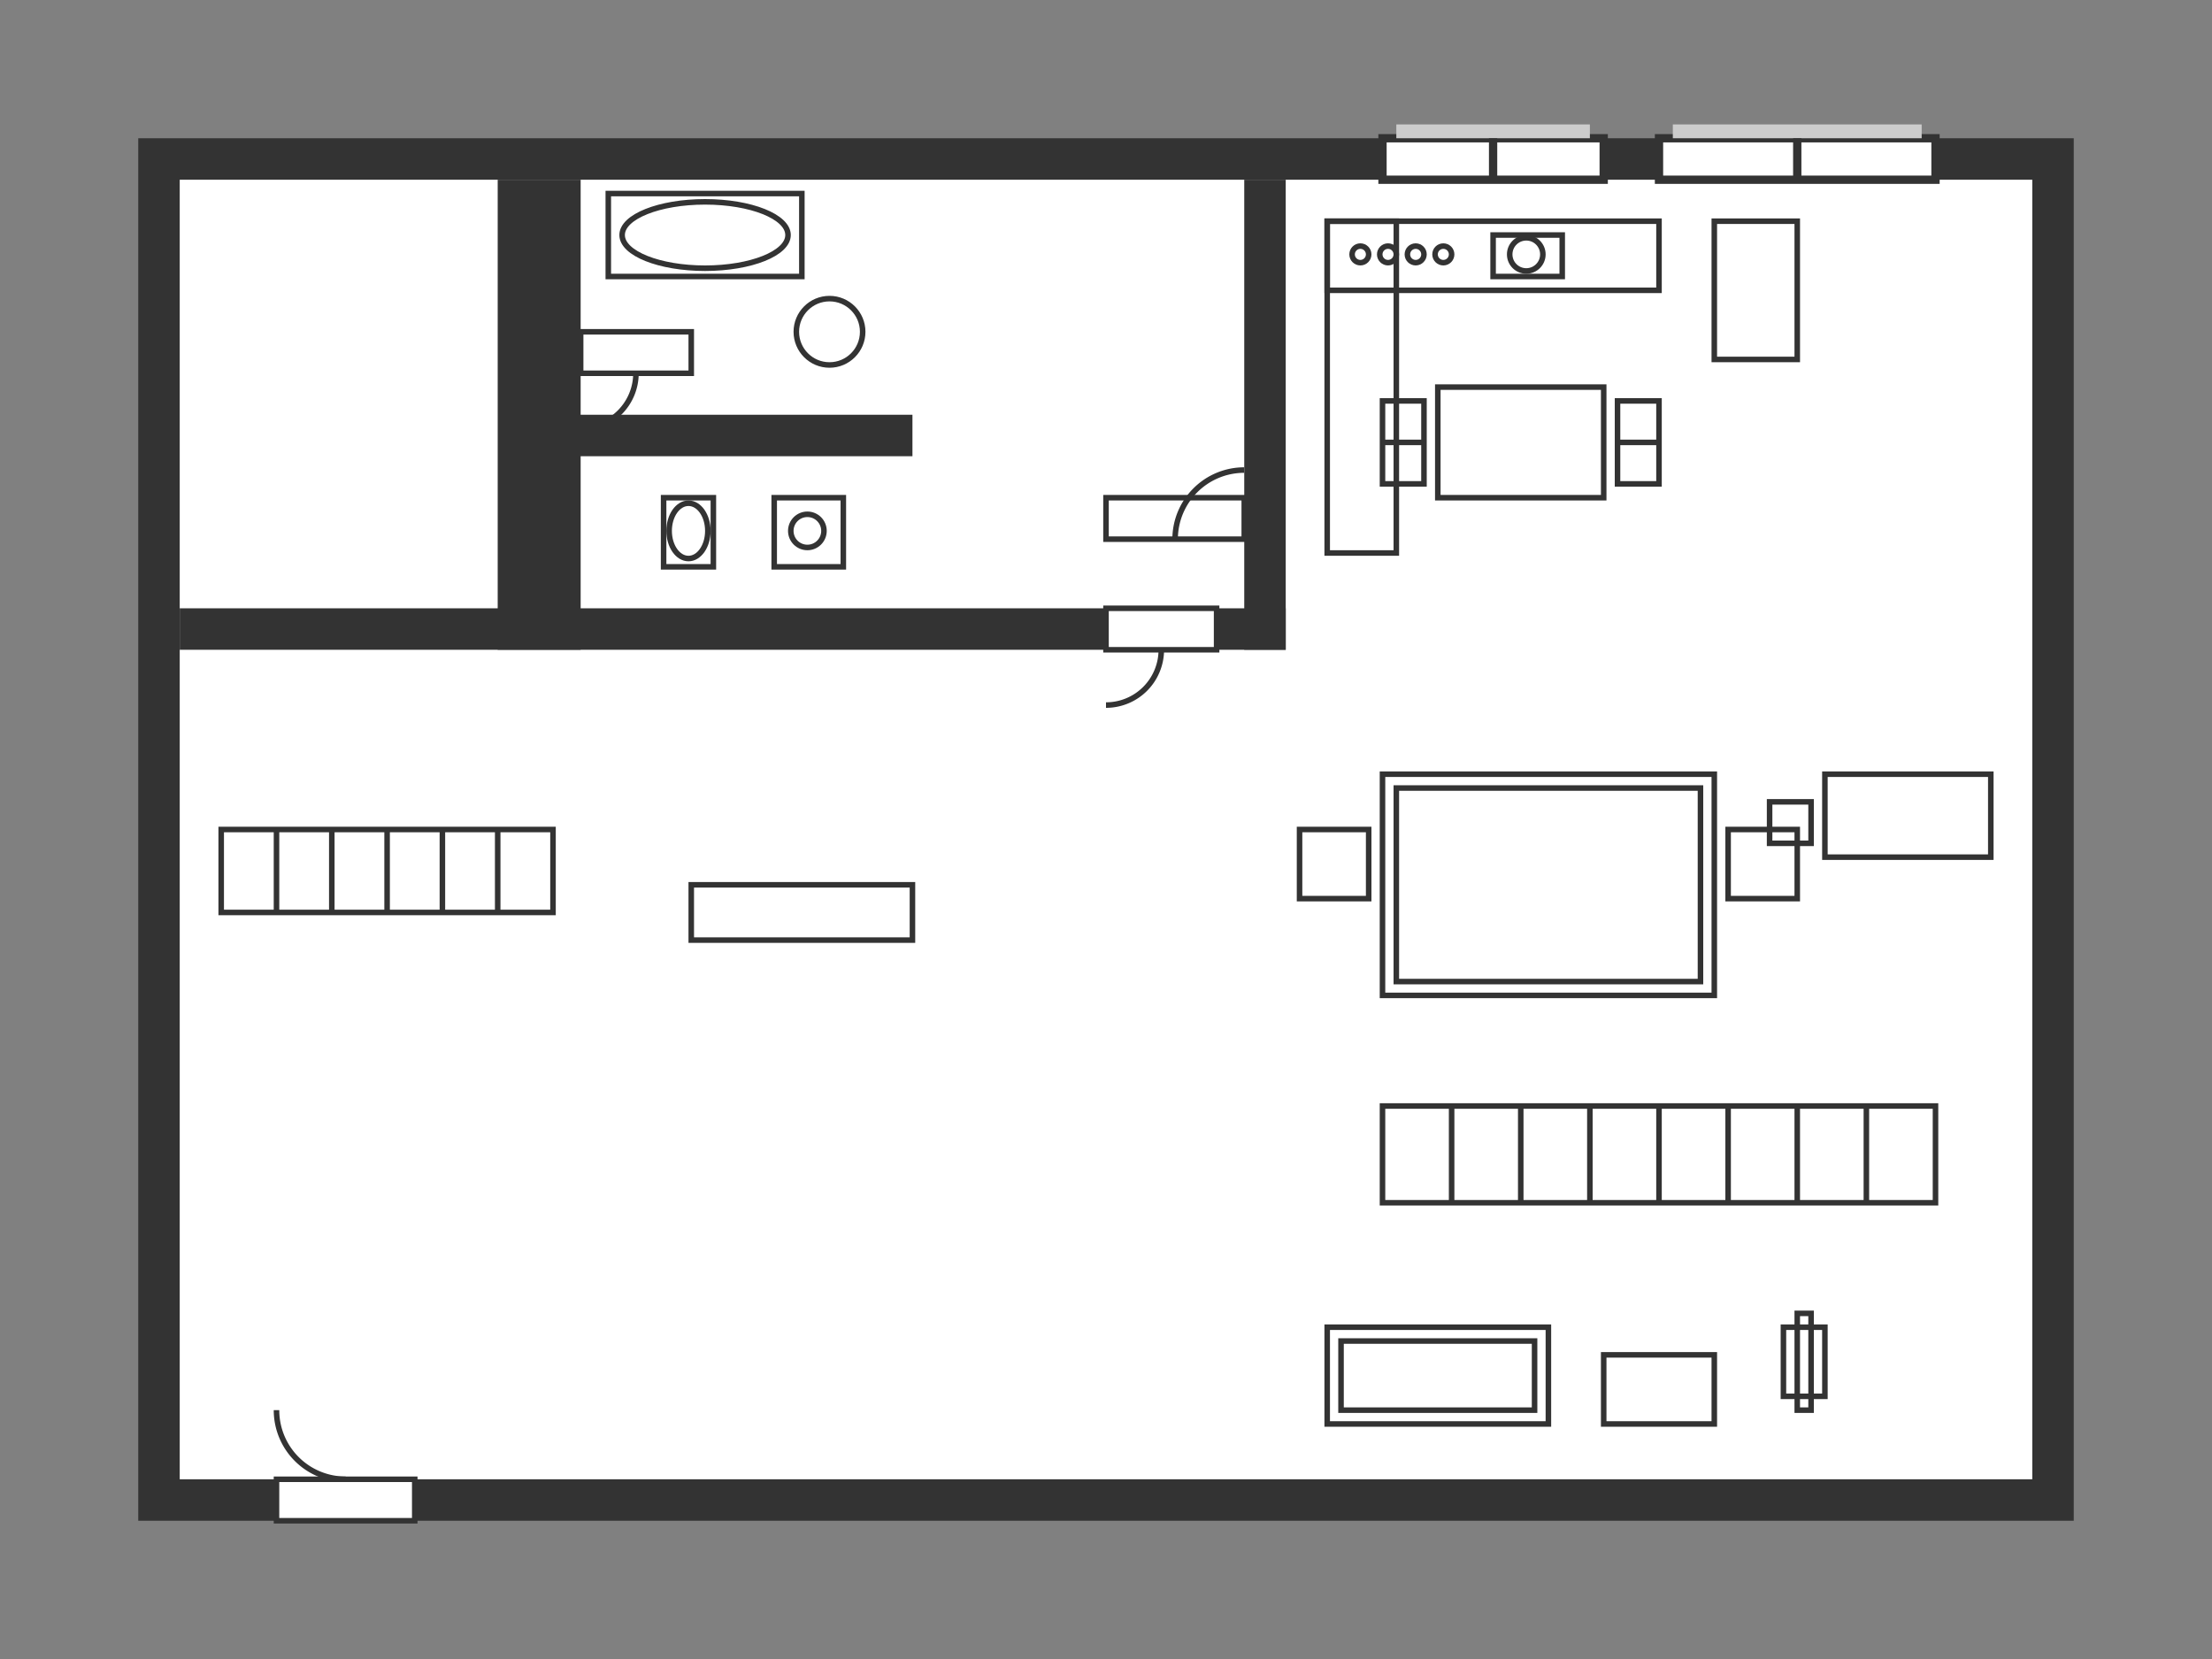 <svg xmlns="http://www.w3.org/2000/svg" viewBox="0 0 800 600"><rect x="0" y="0" width="800" height="600" fill="#808080" stroke="none"/><defs><style>.wall{fill:#333}.door-arc,.window{fill:none;stroke:#333;stroke-width:2}.window{fill:#fff;stroke-width:3}.appliance,.furniture{fill:none;stroke:#333;stroke-width:2}</style></defs><path d="M50 50h700v500H50z" class="wall"/><path fill="#fff" d="M65 65h670v470H65z"/><path d="M65 220h400v15H65z" class="wall"/><path d="M180 65h15v170h-15zM195 65h15v170h-15zM210 150h120v15H210zM450 65h15v170h-15z" class="wall"/><path d="M600 50h100v15H600z" class="window"/><path fill="#ccc" d="M605 45h90v5h-90z"/><path d="M650 50v15M500 50h80v15h-80z" class="window"/><path fill="#ccc" d="M505 45h70v5h-70z"/><path d="M540 50v15" class="window"/><path fill="#fff" stroke="#333" stroke-width="2" d="M100 535h50v15h-50z"/><path d="M125 535a25 25 0 0 1-25-25" class="door-arc"/><path fill="#fff" stroke="#333" stroke-width="2" d="M210 120h40v15h-40z"/><path d="M230 135a20 20 0 0 1-20 20" class="door-arc"/><path fill="#fff" stroke="#333" stroke-width="2" d="M400 220h40v15h-40z"/><path d="M420 235a20 20 0 0 1-20 20" class="door-arc"/><path fill="#fff" stroke="#333" stroke-width="2" d="M400 180h50v15h-50z"/><path d="M425 195a25 25 0 0 1 25-25" class="door-arc"/><path d="M80 300h120v30H80zM100 300v30M120 300v30M140 300v30M160 300v30M180 300v30M250 320h80v20h-80zM480 80h25v120h-25z" class="furniture"/><path d="M480 80h120v25H480z" class="furniture"/><circle cx="492" cy="92" r="3" class="appliance"/><circle cx="502" cy="92" r="3" class="appliance"/><circle cx="512" cy="92" r="3" class="appliance"/><circle cx="522" cy="92" r="3" class="appliance"/><path d="M540 85h25v15h-25z" class="furniture"/><circle cx="552" cy="92" r="6" class="appliance"/><path d="M620 80h30v50h-30zM520 140h60v40h-60zM500 145h15v15h-15zM500 160h15v15h-15zM585 145h15v15h-15zM585 160h15v15h-15zM220 70h70v30h-70z" class="furniture"/><ellipse cx="255" cy="85" fill="none" stroke="#333" stroke-width="2" rx="30" ry="12"/><circle cx="300" cy="120" r="12" class="furniture"/><path d="M240 180h18v25h-18z" class="furniture"/><ellipse cx="249" cy="192" fill="none" stroke="#333" stroke-width="2" rx="7" ry="10"/><path d="M280 180h25v25h-25z" class="furniture"/><circle cx="292" cy="192" r="6" class="furniture"/><path d="M500 280h120v80H500z" class="furniture"/><path d="M505 285h110v70H505zM470 300h25v25h-25zM625 300h25v25h-25zM500 400h200v35H500zM525 400v35M550 400v35M575 400v35M600 400v35M625 400v35M650 400v35M675 400v35M660 280h60v30h-60z" class="furniture"/><path d="M640 290h15v15h-15zM480 480h80v35h-80z" class="furniture"/><path d="M485 485h70v25h-70zM580 490h40v25h-40zM650 475h5v35h-5z" class="furniture"/><path d="M645 480h15v25h-15z" class="furniture"/></svg>
